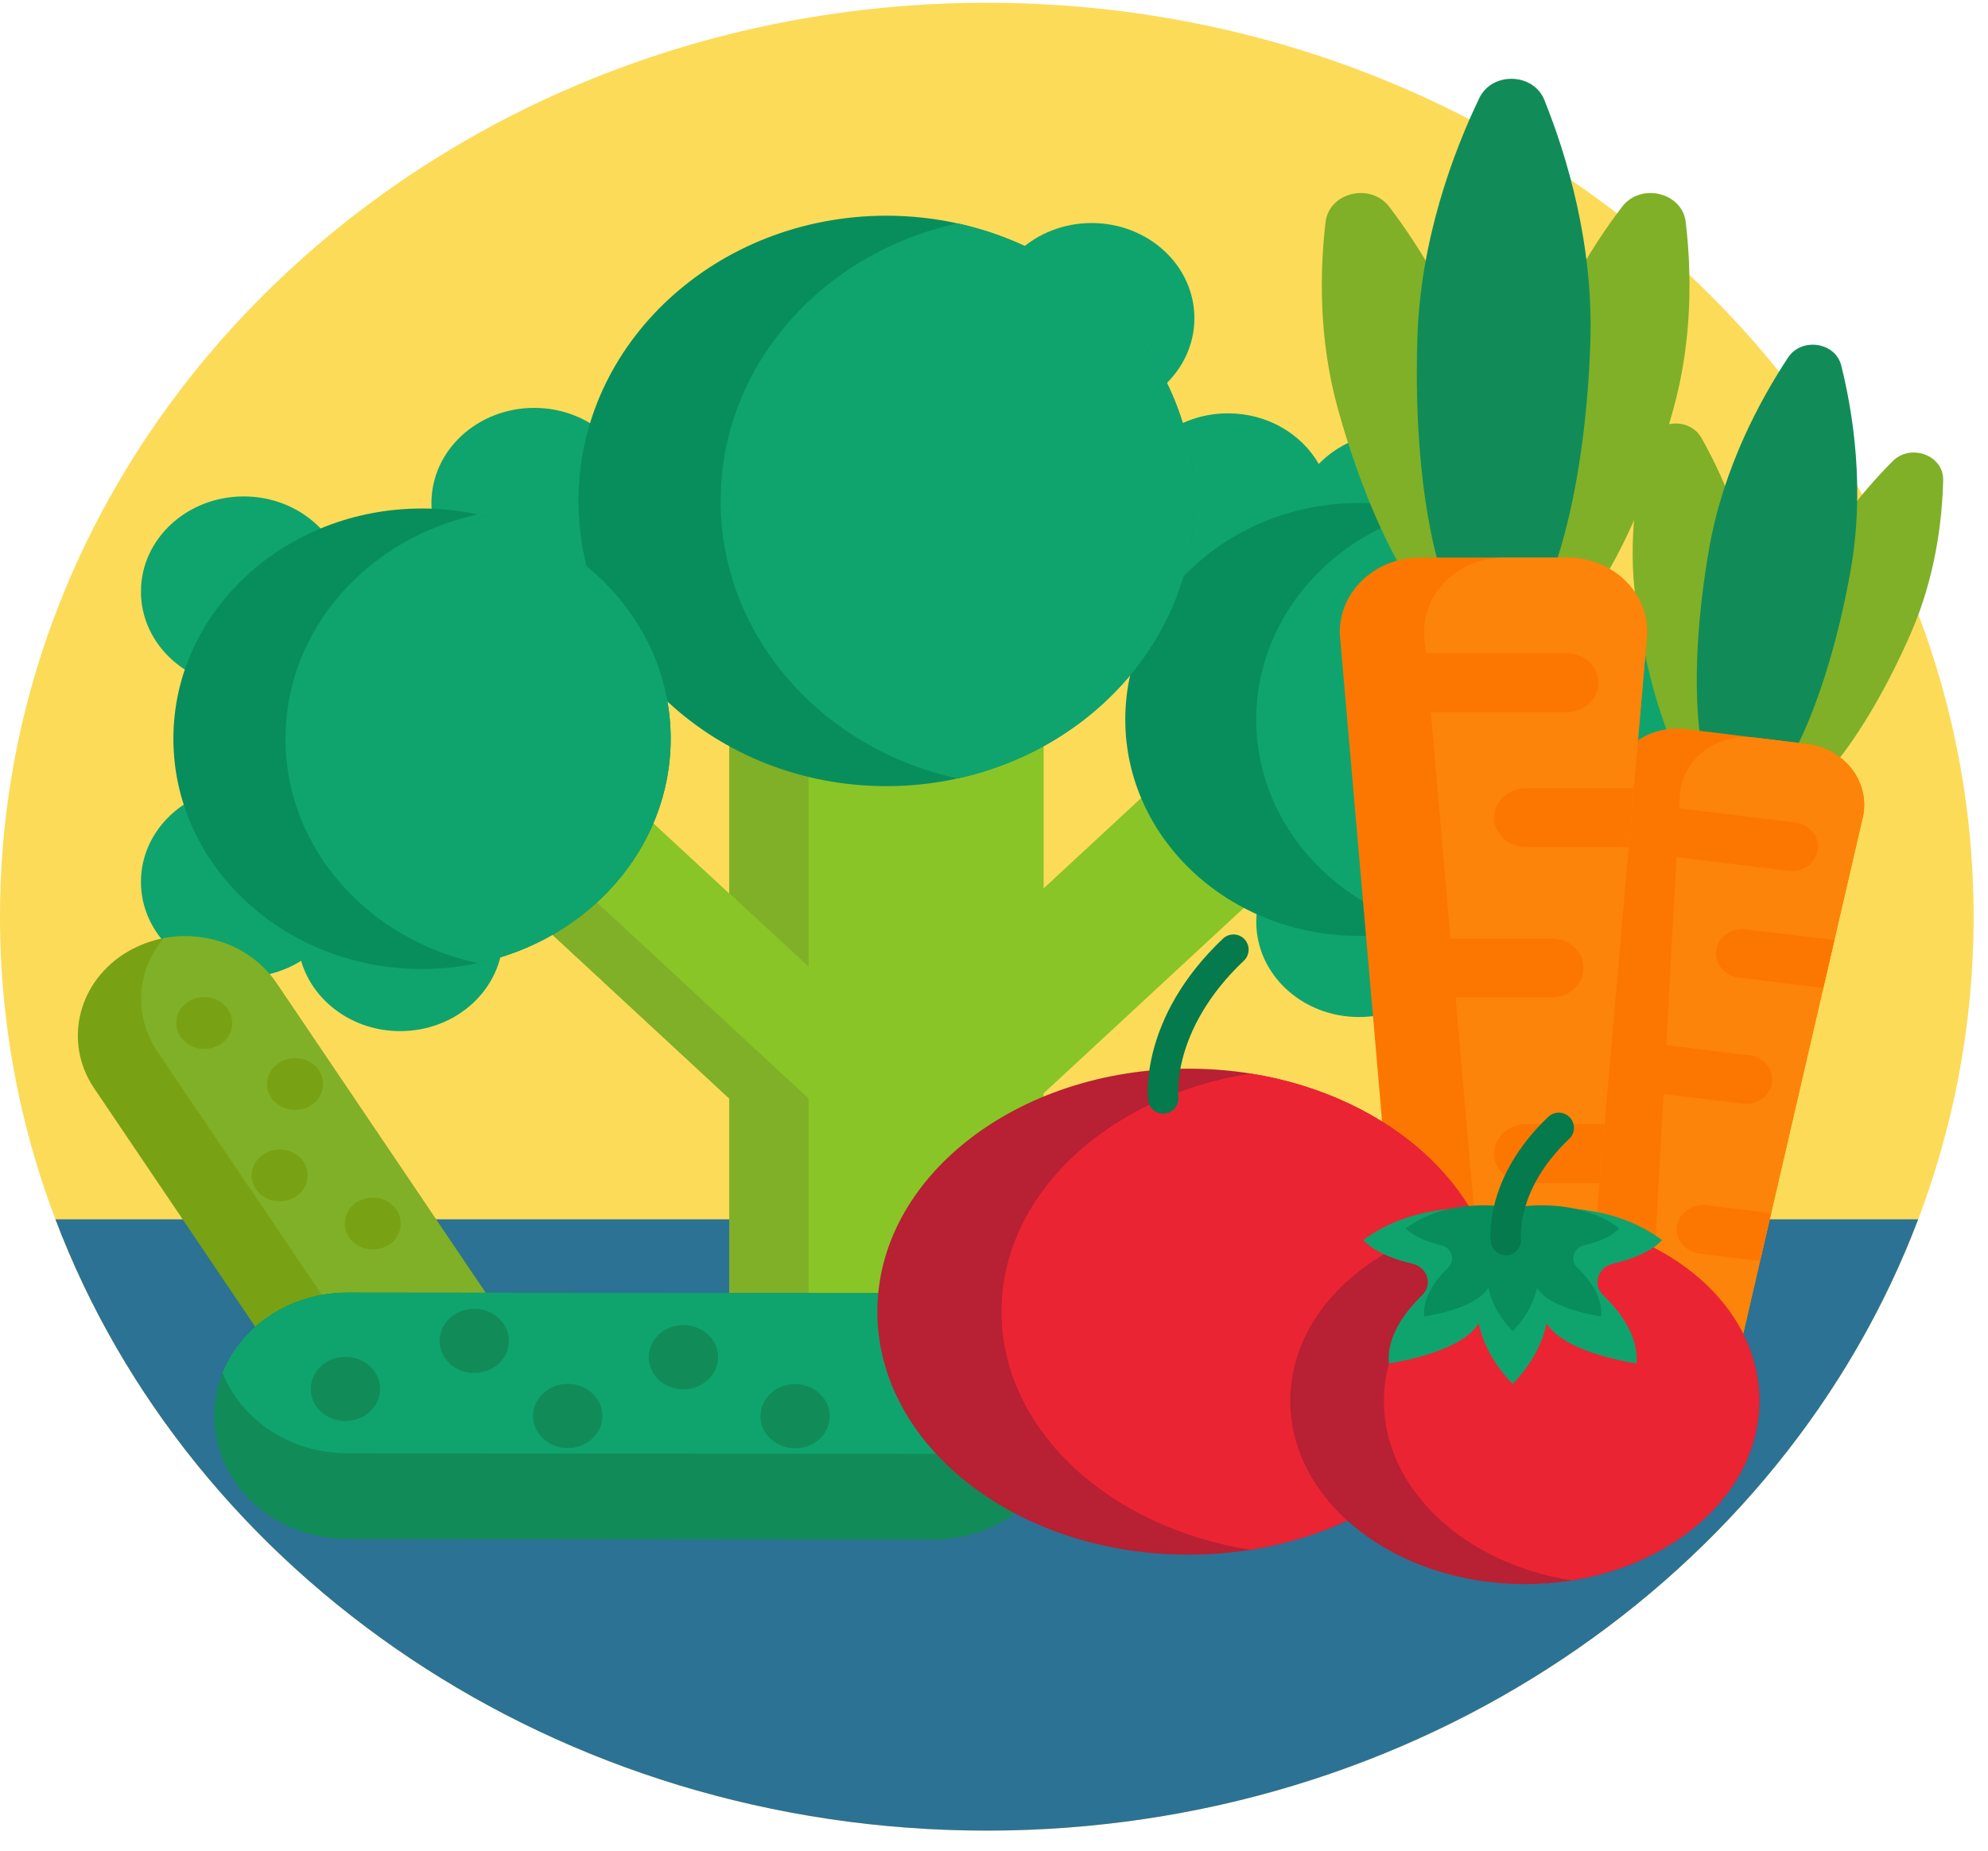 <svg width="87" height="81" viewBox="0 0 87 81" fill="none" xmlns="http://www.w3.org/2000/svg">
<g id="&#240;&#159;&#166;&#134; icon &#34;vegetables&#34;">
<path id="Vector" d="M86.37 40.122C86.37 51.167 81.537 61.167 73.722 68.406C65.906 75.644 55.11 80.122 43.185 80.122C31.26 80.122 20.464 75.644 12.649 68.406C4.834 61.167 0 51.167 0 40.122C0 29.076 4.834 19.076 12.649 11.837C20.464 4.599 31.26 0.122 43.185 0.122C55.11 0.122 65.906 4.599 73.722 11.837C81.537 19.076 86.37 29.076 86.37 40.122Z" fill="#FCDB59"/>
<path id="Vector_2" d="M83.944 53.367C80.994 61.158 75.513 67.846 68.416 72.587C61.319 77.328 52.604 80.122 43.185 80.122C33.766 80.122 25.052 77.328 17.954 72.587C10.857 67.846 5.376 61.158 2.426 53.367H43.185H83.944Z" fill="#2C7294"/>
<path id="Vector_3" d="M54.977 40.349C54.977 41.499 55.48 42.54 56.294 43.294C57.107 44.047 58.231 44.513 59.473 44.513C60.714 44.513 61.839 44.047 62.652 43.294C63.466 42.54 63.969 41.499 63.969 40.349C63.969 39.199 63.466 38.157 62.652 37.404C61.838 36.65 60.714 36.184 59.473 36.184C58.231 36.184 57.107 36.65 56.294 37.404C55.48 38.158 54.977 39.199 54.977 40.349Z" fill="#0FA46E"/>
<path id="Vector_4" d="M61.055 18.921C60.391 18.921 59.761 19.055 59.194 19.296C58.628 19.536 58.124 19.883 57.713 20.307C57.335 19.648 56.773 19.094 56.09 18.705C55.406 18.316 54.602 18.091 53.74 18.091C52.499 18.091 51.375 18.557 50.561 19.311C49.748 20.065 49.244 21.106 49.244 22.256C49.244 23.406 49.747 24.447 50.561 25.201C51.375 25.954 52.499 26.421 53.74 26.421C54.405 26.421 55.035 26.287 55.601 26.046C56.168 25.806 56.671 25.459 57.083 25.035C57.46 25.694 58.023 26.247 58.706 26.637C59.39 27.026 60.194 27.25 61.055 27.25C62.297 27.25 63.421 26.784 64.235 26.03C65.048 25.277 65.552 24.236 65.552 23.086C65.552 21.936 65.048 20.894 64.235 20.141C63.421 19.387 62.297 18.921 61.055 18.921Z" fill="#0FA46E"/>
<path id="Vector_5" d="M65.206 30.056C65.206 31.206 65.709 32.247 66.522 33.001C67.336 33.755 68.46 34.221 69.702 34.221C70.943 34.221 72.068 33.755 72.881 33.001C73.695 32.247 74.198 31.206 74.198 30.056C74.198 28.906 73.695 27.865 72.881 27.111C72.067 26.358 70.943 25.892 69.702 25.892C68.46 25.892 67.336 26.358 66.522 27.111C65.709 27.865 65.206 28.906 65.206 30.056Z" fill="#0FA46E"/>
<path id="Vector_6" d="M58.494 35.977L56.072 33.734L53.651 31.491L49.662 35.186L45.673 38.881V34.965V31.049H38.793H31.913V35.079V39.108L27.563 35.079L23.212 31.049L20.791 33.292L18.37 35.535L25.141 41.807L31.913 48.079V53.713V59.348H38.793H45.673V53.6V47.852L52.083 41.914L58.494 35.977Z" fill="#89C527"/>
<path id="Vector_7" d="M21.842 35.535L23.395 34.096L24.948 32.657L24.08 31.853L23.212 31.049L20.791 33.292L18.37 35.535L25.141 41.807L31.913 48.079V53.713V59.348H33.649H35.385V53.713V48.079L28.614 41.807L21.842 35.535Z" fill="#80B027"/>
<path id="Vector_8" d="M35.385 42.307V36.678V31.049H33.649H31.913V35.07V39.091L33.649 40.699L35.385 42.307Z" fill="#80B027"/>
<path id="Vector_9" d="M69.702 31.49C69.702 33.647 68.924 35.634 67.616 37.226C66.307 38.818 64.467 40.014 62.341 40.587C61.886 40.71 61.417 40.804 60.939 40.868C60.46 40.932 59.971 40.965 59.473 40.965C56.649 40.965 54.092 39.905 52.241 38.19C50.39 36.476 49.245 34.107 49.245 31.49C49.245 28.874 50.39 26.506 52.241 24.791C54.092 23.077 56.649 22.016 59.473 22.016C59.971 22.016 60.46 22.049 60.939 22.113C61.417 22.176 61.886 22.27 62.341 22.393C64.467 22.967 66.307 24.163 67.616 25.756C68.925 27.348 69.702 29.335 69.702 31.49Z" fill="#088E5D"/>
<path id="Vector_10" d="M69.701 31.49C69.701 33.647 68.924 35.634 67.615 37.226C66.307 38.818 64.466 40.014 62.34 40.587C60.213 40.014 58.372 38.818 57.063 37.226C55.754 35.634 54.977 33.647 54.977 31.49C54.977 29.335 55.754 27.348 57.063 25.756C58.372 24.164 60.213 22.967 62.34 22.393C64.466 22.967 66.307 24.163 67.615 25.756C68.924 27.348 69.701 29.335 69.701 31.49Z" fill="#0FA46E"/>
<path id="Vector_11" d="M18.881 22.017C18.881 23.167 19.384 24.209 20.198 24.962C21.012 25.716 22.136 26.182 23.377 26.182C24.619 26.182 25.743 25.716 26.556 24.962C27.37 24.208 27.873 23.167 27.873 22.017C27.873 20.867 27.37 19.826 26.556 19.072C25.743 18.319 24.619 17.852 23.377 17.852C22.136 17.852 21.011 18.319 20.198 19.072C19.384 19.826 18.881 20.867 18.881 22.017Z" fill="#0FA46E"/>
<path id="Vector_12" d="M17.513 36.801C17.047 36.801 16.599 36.866 16.176 36.988C15.754 37.109 15.359 37.287 15 37.511C14.742 36.626 14.177 35.856 13.417 35.309C12.657 34.761 11.702 34.435 10.664 34.435C9.423 34.435 8.299 34.901 7.485 35.655C6.671 36.408 6.168 37.45 6.168 38.599C6.168 39.749 6.671 40.791 7.485 41.544C8.299 42.298 9.423 42.764 10.664 42.764C11.13 42.764 11.578 42.699 12.001 42.577C12.423 42.456 12.818 42.278 13.177 42.054C13.435 42.94 14.001 43.709 14.76 44.256C15.52 44.804 16.475 45.13 17.513 45.13C18.754 45.13 19.879 44.664 20.692 43.91C21.506 43.157 22.009 42.116 22.009 40.966C22.009 39.816 21.506 38.774 20.692 38.021C19.879 37.267 18.754 36.801 17.513 36.801Z" fill="#0FA46E"/>
<path id="Vector_13" d="M43.278 13.926C43.278 15.076 43.781 16.118 44.595 16.871C45.409 17.625 46.533 18.091 47.774 18.091C49.016 18.091 50.14 17.625 50.953 16.871C51.767 16.117 52.27 15.076 52.27 13.926C52.27 12.776 51.767 11.735 50.953 10.982C50.14 10.228 49.016 9.762 47.774 9.762C46.533 9.762 45.408 10.228 44.595 10.982C43.781 11.735 43.278 12.776 43.278 13.926Z" fill="#0FA46E"/>
<path id="Vector_14" d="M6.168 25.892C6.168 27.042 6.671 28.083 7.485 28.837C8.299 29.59 9.423 30.056 10.664 30.056C11.906 30.056 13.03 29.59 13.844 28.837C14.657 28.083 15.161 27.042 15.161 25.892C15.161 24.742 14.657 23.7 13.844 22.947C13.03 22.193 11.906 21.727 10.664 21.727C9.423 21.727 8.299 22.193 7.485 22.947C6.671 23.701 6.168 24.742 6.168 25.892Z" fill="#0FA46E"/>
<path id="Vector_15" d="M52.269 21.924C52.269 24.875 51.164 27.587 49.316 29.724C47.467 31.861 44.876 33.422 41.904 34.071C41.405 34.181 40.894 34.266 40.375 34.322C39.855 34.379 39.327 34.408 38.792 34.408C35.071 34.408 31.701 33.01 29.262 30.751C26.823 28.492 25.314 25.371 25.314 21.924C25.314 18.478 26.823 15.357 29.262 13.098C31.701 10.838 35.071 9.441 38.792 9.441C39.327 9.441 39.855 9.47 40.375 9.527C40.895 9.583 41.405 9.667 41.904 9.778C44.876 10.427 47.467 11.988 49.316 14.125C51.164 16.261 52.269 18.973 52.269 21.924Z" fill="#088E5D"/>
<path id="Vector_16" d="M52.269 21.924C52.269 24.875 51.164 27.587 49.316 29.724C47.468 31.861 44.876 33.422 41.904 34.071C38.933 33.42 36.342 31.859 34.493 29.723C32.644 27.587 31.539 24.875 31.539 21.924C31.539 18.973 32.645 16.262 34.493 14.126C36.342 11.989 38.933 10.428 41.904 9.778C44.876 10.427 47.468 11.988 49.316 14.125C51.164 16.261 52.269 18.973 52.269 21.924Z" fill="#0FA46E"/>
<path id="Vector_17" d="M29.351 32.333C29.351 34.726 28.451 36.923 26.949 38.651C25.446 40.38 23.339 41.639 20.925 42.155C20.924 42.157 20.923 42.157 20.923 42.156C20.922 42.156 20.921 42.155 20.92 42.155C20.526 42.24 20.123 42.305 19.715 42.348C19.306 42.392 18.89 42.414 18.468 42.414C15.464 42.414 12.744 41.286 10.775 39.462C8.806 37.638 7.588 35.117 7.588 32.333C7.588 29.551 8.806 27.031 10.775 25.207C12.744 23.384 15.464 22.256 18.468 22.256C18.89 22.256 19.306 22.278 19.715 22.321C20.123 22.365 20.526 22.43 20.92 22.514C20.921 22.514 20.922 22.514 20.923 22.513C20.923 22.513 20.924 22.513 20.925 22.514C23.34 23.03 25.446 24.29 26.949 26.018C28.451 27.746 29.351 29.943 29.351 32.333Z" fill="#088E5D"/>
<path id="Vector_18" d="M29.351 32.334C29.351 34.726 28.451 36.923 26.948 38.652C25.446 40.38 23.339 41.639 20.925 42.155C20.924 42.157 20.923 42.157 20.922 42.156C20.922 42.156 20.921 42.155 20.92 42.155C18.507 41.639 16.401 40.38 14.898 38.652C13.394 36.923 12.494 34.726 12.494 32.334C12.494 29.943 13.394 27.746 14.898 26.018C16.401 24.29 18.507 23.03 20.92 22.514C20.921 22.514 20.922 22.514 20.922 22.514C20.923 22.513 20.924 22.513 20.925 22.514C23.339 23.03 25.446 24.29 26.948 26.018C28.451 27.746 29.351 29.943 29.351 32.334Z" fill="#0FA46E"/>
<path id="Vector_19" d="M12.091 43.019L17.583 51.15L23.075 59.281C23.611 60.074 23.837 60.965 23.784 61.834C23.73 62.702 23.397 63.547 22.815 64.248C22.648 64.447 22.463 64.634 22.257 64.807C22.052 64.98 21.827 65.138 21.584 65.28C20.483 65.917 19.208 66.081 18.036 65.831C16.864 65.581 15.795 64.917 15.107 63.898L9.615 55.767L4.123 47.636C3.434 46.617 3.257 45.436 3.527 44.35C3.797 43.265 4.514 42.274 5.614 41.637C5.858 41.496 6.11 41.378 6.368 41.282C6.625 41.187 6.889 41.114 7.154 41.063C7.489 40.999 7.827 40.97 8.164 40.974C8.5 40.979 8.835 41.017 9.161 41.086C9.747 41.211 10.308 41.439 10.807 41.764C11.307 42.088 11.746 42.509 12.091 43.019Z" fill="#78A214"/>
<path id="Vector_20" d="M12.091 43.019L17.583 51.15L23.075 59.281C23.611 60.074 23.837 60.965 23.784 61.834C23.73 62.702 23.397 63.547 22.815 64.248C21.88 64.427 20.914 64.334 20.047 63.999C19.181 63.664 18.414 63.085 17.878 62.292L12.386 54.161L6.894 46.03C6.359 45.237 6.133 44.346 6.186 43.477C6.239 42.609 6.572 41.764 7.155 41.063C7.489 40.999 7.828 40.97 8.164 40.975C8.5 40.979 8.835 41.017 9.161 41.086C9.748 41.211 10.308 41.439 10.808 41.764C11.307 42.088 11.747 42.509 12.091 43.019Z" fill="#80B027"/>
<path id="Vector_21" d="M7.899 45.377C8.079 45.643 8.358 45.816 8.663 45.882C8.969 45.947 9.302 45.904 9.589 45.738C9.876 45.572 10.063 45.313 10.133 45.03C10.204 44.747 10.158 44.439 9.978 44.173C9.799 43.907 9.52 43.734 9.214 43.668C8.908 43.603 8.576 43.646 8.288 43.812C8.001 43.978 7.814 44.237 7.744 44.52C7.673 44.803 7.72 45.111 7.899 45.377Z" fill="#78A214"/>
<path id="Vector_22" d="M11.872 48.047C12.051 48.313 12.33 48.486 12.636 48.551C12.942 48.616 13.274 48.574 13.562 48.407C13.848 48.241 14.036 47.983 14.106 47.7C14.177 47.416 14.13 47.108 13.951 46.842C13.771 46.576 13.492 46.403 13.187 46.338C12.881 46.273 12.548 46.316 12.261 46.482C11.974 46.648 11.787 46.907 11.717 47.19C11.646 47.473 11.692 47.781 11.872 48.047Z" fill="#78A214"/>
<path id="Vector_23" d="M11.2 52.048C11.38 52.313 11.659 52.487 11.965 52.552C12.271 52.617 12.603 52.574 12.89 52.408C13.177 52.242 13.364 51.983 13.435 51.7C13.505 51.417 13.459 51.109 13.279 50.843C13.1 50.577 12.821 50.404 12.515 50.339C12.209 50.274 11.877 50.316 11.59 50.483C11.303 50.649 11.116 50.907 11.045 51.191C10.975 51.474 11.021 51.782 11.2 52.048Z" fill="#78A214"/>
<path id="Vector_24" d="M15.273 54.153C15.453 54.419 15.732 54.592 16.038 54.657C16.343 54.722 16.676 54.68 16.963 54.513C17.25 54.347 17.437 54.089 17.507 53.806C17.578 53.522 17.532 53.214 17.352 52.948C17.173 52.682 16.894 52.509 16.588 52.444C16.282 52.379 15.95 52.422 15.662 52.588C15.376 52.754 15.188 53.013 15.118 53.296C15.047 53.579 15.094 53.887 15.273 54.153Z" fill="#78A214"/>
<path id="Vector_25" d="M15.463 58.359C15.642 58.624 15.921 58.798 16.227 58.863C16.533 58.928 16.865 58.885 17.152 58.719C17.439 58.553 17.626 58.294 17.697 58.011C17.767 57.728 17.721 57.42 17.541 57.154C17.362 56.888 17.083 56.715 16.777 56.65C16.471 56.584 16.139 56.627 15.852 56.794C15.565 56.96 15.378 57.218 15.307 57.501C15.237 57.785 15.283 58.093 15.463 58.359Z" fill="#118C58"/>
<path id="Vector_26" d="M20.224 60.412C20.404 60.678 20.683 60.851 20.989 60.916C21.294 60.981 21.627 60.939 21.914 60.772C22.201 60.606 22.388 60.348 22.459 60.065C22.529 59.781 22.483 59.473 22.303 59.207C22.124 58.942 21.845 58.768 21.539 58.703C21.233 58.638 20.901 58.681 20.614 58.847C20.327 59.013 20.14 59.272 20.069 59.555C19.999 59.838 20.045 60.146 20.224 60.412Z" fill="#118C58"/>
<path id="Vector_27" d="M76.714 25.645C77.042 28.14 77.052 30.43 76.802 32.117C76.553 33.804 76.044 34.887 75.335 34.967C74.626 35.047 73.852 34.108 73.172 32.526C72.493 30.944 71.908 28.719 71.58 26.225C71.407 24.914 71.421 23.648 71.535 22.493C71.648 21.339 71.862 20.297 72.09 19.434C72.23 18.907 72.686 18.599 73.175 18.544C73.664 18.489 74.186 18.686 74.459 19.167C74.904 19.954 75.381 20.918 75.791 22.013C76.2 23.108 76.542 24.334 76.714 25.645Z" fill="#80B027"/>
<path id="Vector_28" d="M78.835 25.904C77.822 28.235 77.172 30.445 76.942 32.134C76.712 33.823 76.9 34.991 77.563 35.239C78.225 35.486 79.236 34.765 80.334 33.4C81.433 32.035 82.619 30.025 83.633 27.695C84.166 26.47 84.507 25.243 84.719 24.102C84.932 22.96 85.017 21.902 85.038 21.014C85.05 20.47 84.696 20.064 84.239 19.894C83.782 19.723 83.222 19.788 82.825 20.188C82.175 20.841 81.444 21.658 80.742 22.617C80.041 23.576 79.369 24.679 78.835 25.904Z" fill="#80B027"/>
<path id="Vector_29" d="M80.995 24.919C80.466 27.928 79.64 30.599 78.733 32.486C77.826 34.374 76.837 35.476 75.982 35.347C75.127 35.218 74.567 33.882 74.353 31.826C74.14 29.77 74.272 26.994 74.801 23.985C75.11 22.229 75.665 20.611 76.296 19.198C76.928 17.786 77.636 16.58 78.25 15.65C78.547 15.2 79.065 15.031 79.541 15.103C80.017 15.175 80.451 15.487 80.579 16.001C80.843 17.064 81.101 18.415 81.216 19.94C81.331 21.465 81.303 23.164 80.995 24.919Z" fill="#118C58"/>
<path id="Vector_30" d="M81.53 35.728L78.377 49.35L75.225 62.972C75.09 63.631 74.853 64.225 74.514 64.707C74.174 65.189 73.732 65.559 73.187 65.768C72.961 65.855 72.719 65.914 72.458 65.943C72.197 65.972 71.919 65.97 71.622 65.934C70.608 65.81 69.906 65.351 69.478 64.687C69.049 64.023 68.893 63.154 68.968 62.209L69.729 48.296L70.491 34.382C70.553 33.611 70.958 32.943 71.555 32.493C72.151 32.043 72.939 31.811 73.766 31.912L76.412 32.235L79.057 32.557C79.884 32.658 80.581 33.071 81.031 33.648C81.482 34.226 81.686 34.968 81.53 35.728Z" fill="#FC7701"/>
<path id="Vector_31" d="M81.53 35.728L80.903 38.436L80.276 41.144L80.034 42.192L79.791 43.239L78.65 48.168L77.51 53.096L77.268 54.144L77.026 55.192L76.126 59.082L75.225 62.972C75.09 63.631 74.853 64.225 74.514 64.707C74.174 65.189 73.732 65.559 73.186 65.768C72.718 65.435 72.394 64.972 72.2 64.425C72.007 63.878 71.944 63.247 71.997 62.579L72.759 48.665L73.52 34.751C73.582 33.98 73.987 33.312 74.584 32.862C75.18 32.412 75.968 32.181 76.796 32.282L77.926 32.419L79.056 32.557C79.884 32.658 80.581 33.071 81.031 33.648C81.482 34.226 81.686 34.968 81.53 35.728Z" fill="#FC840A"/>
<path id="Vector_32" d="M78.255 38.113L75.644 37.795L73.033 37.476C72.717 37.438 72.448 37.285 72.269 37.068C72.089 36.851 71.999 36.57 72.04 36.278C72.082 35.985 72.248 35.736 72.482 35.57C72.716 35.404 73.018 35.32 73.334 35.358L75.945 35.677L78.556 35.995C78.872 36.034 79.141 36.187 79.321 36.404C79.501 36.621 79.591 36.901 79.549 37.194C79.508 37.486 79.342 37.735 79.108 37.902C78.874 38.068 78.571 38.152 78.255 38.113Z" fill="#FC7701"/>
<path id="Vector_33" d="M80.277 41.144L80.034 42.192L79.791 43.24L77.945 43.015L76.098 42.789C75.782 42.751 75.513 42.597 75.333 42.38C75.154 42.163 75.064 41.883 75.105 41.591C75.126 41.445 75.178 41.309 75.253 41.19C75.329 41.07 75.429 40.967 75.546 40.883C75.663 40.8 75.797 40.737 75.942 40.7C76.086 40.663 76.241 40.652 76.399 40.672L78.338 40.908L80.277 41.144Z" fill="#FC7701"/>
<path id="Vector_34" d="M76.255 48.306L73.644 47.988L71.033 47.669C70.717 47.631 70.448 47.477 70.268 47.26C70.089 47.044 69.998 46.763 70.04 46.471C70.081 46.178 70.247 45.929 70.481 45.763C70.715 45.596 71.018 45.513 71.334 45.551L73.945 45.87L76.556 46.188C76.872 46.227 77.141 46.38 77.32 46.597C77.5 46.814 77.591 47.094 77.549 47.386C77.507 47.679 77.342 47.928 77.108 48.094C76.873 48.261 76.571 48.344 76.255 48.306Z" fill="#FC7701"/>
<path id="Vector_35" d="M77.511 53.096L77.269 54.144L77.026 55.192L75.704 55.031L74.381 54.869C74.065 54.831 73.796 54.677 73.616 54.46C73.436 54.243 73.346 53.963 73.388 53.671C73.409 53.524 73.46 53.389 73.536 53.27C73.612 53.15 73.712 53.046 73.828 52.963C73.946 52.88 74.08 52.817 74.225 52.78C74.369 52.743 74.524 52.732 74.682 52.751L76.096 52.924L77.511 53.096Z" fill="#FC7701"/>
<path id="Vector_36" d="M64.6 16.476C65.417 19.412 65.818 22.151 65.806 24.205C65.794 26.26 65.37 27.63 64.535 27.829C63.701 28.029 62.614 27.019 61.532 25.225C60.45 23.432 59.372 20.854 58.556 17.918C58.126 16.374 57.927 14.857 57.867 13.46C57.807 12.063 57.885 10.785 58.011 9.719C58.088 9.067 58.582 8.633 59.157 8.496C59.733 8.358 60.392 8.518 60.8 9.054C61.466 9.931 62.201 11.014 62.877 12.264C63.554 13.515 64.171 14.932 64.6 16.476Z" fill="#80B027"/>
<path id="Vector_37" d="M67.183 16.476C66.366 19.412 65.965 22.151 65.977 24.205C65.988 26.26 66.413 27.63 67.248 27.829C68.082 28.029 69.169 27.019 70.251 25.225C71.333 23.432 72.41 20.854 73.227 17.918C73.657 16.374 73.856 14.857 73.916 13.46C73.976 12.063 73.898 10.785 73.772 9.719C73.695 9.067 73.201 8.633 72.626 8.496C72.049 8.358 71.391 8.518 70.983 9.054C70.317 9.931 69.582 11.014 68.906 12.264C68.229 13.515 67.612 14.932 67.183 16.476Z" fill="#80B027"/>
<path id="Vector_38" d="M69.598 14.982C69.477 18.659 68.943 21.976 68.179 24.366C67.415 26.756 66.419 28.22 65.374 28.19C64.329 28.161 63.432 26.644 62.827 24.215C62.221 21.786 61.907 18.445 62.029 14.768C62.099 12.623 62.488 10.605 63.004 8.823C63.519 7.041 64.161 5.495 64.738 4.292C65.017 3.711 65.608 3.433 66.19 3.45C66.772 3.466 67.344 3.777 67.584 4.373C68.08 5.606 68.619 7.185 69.016 8.993C69.413 10.801 69.669 12.837 69.598 14.982Z" fill="#118C58"/>
<path id="Vector_39" d="M72.077 27.836L70.622 44.594L69.167 61.352C69.117 62.16 68.935 62.905 68.611 63.532C68.287 64.158 67.821 64.665 67.203 64.994C66.949 65.131 66.668 65.237 66.361 65.31C66.054 65.382 65.721 65.421 65.36 65.421C64.125 65.421 63.208 64.974 62.582 64.243C61.956 63.511 61.621 62.493 61.55 61.352L60.096 44.594L58.641 27.836C58.583 26.904 58.954 26.046 59.592 25.421C60.229 24.796 61.132 24.404 62.139 24.404H65.359H68.578C69.585 24.404 70.489 24.796 71.126 25.421C71.764 26.046 72.135 26.904 72.077 27.836Z" fill="#FC7701"/>
<path id="Vector_40" d="M72.077 27.836L71.788 31.168L71.499 34.499L71.386 35.788L71.274 37.077L70.748 43.139L70.222 49.202L70.11 50.491L69.999 51.78L69.583 56.566L69.167 61.352C69.118 62.16 68.935 62.905 68.611 63.532C68.287 64.158 67.821 64.665 67.204 64.994C66.586 64.665 66.12 64.158 65.795 63.532C65.471 62.905 65.288 62.16 65.239 61.352L63.783 44.594L62.329 27.836C62.271 26.904 62.642 26.046 63.279 25.421C63.917 24.796 64.82 24.404 65.827 24.404H67.203H68.579C69.586 24.404 70.49 24.796 71.127 25.421C71.764 26.046 72.135 26.904 72.077 27.836Z" fill="#FC840A"/>
<path id="Vector_41" d="M68.565 31.168H65.386H62.208C61.824 31.168 61.476 31.023 61.224 30.79C60.972 30.557 60.816 30.235 60.816 29.879C60.816 29.523 60.972 29.2 61.224 28.967C61.476 28.734 61.824 28.59 62.208 28.59H65.386H68.565C68.949 28.59 69.297 28.734 69.549 28.967C69.801 29.2 69.957 29.523 69.957 29.879C69.957 30.235 69.801 30.557 69.549 30.79C69.297 31.023 68.949 31.168 68.565 31.168Z" fill="#FC7701"/>
<path id="Vector_42" d="M71.498 34.499L71.386 35.788L71.274 37.077H69.026H66.778C66.394 37.077 66.046 36.932 65.794 36.699C65.542 36.466 65.387 36.143 65.387 35.788C65.387 35.61 65.425 35.44 65.496 35.286C65.566 35.132 65.668 34.993 65.793 34.877C65.92 34.76 66.07 34.665 66.237 34.6C66.403 34.535 66.586 34.499 66.778 34.499H69.138L71.498 34.499Z" fill="#FC7701"/>
<path id="Vector_43" d="M67.905 43.655H64.727H61.548C61.164 43.655 60.816 43.511 60.564 43.277C60.312 43.044 60.157 42.722 60.157 42.366C60.157 42.01 60.312 41.687 60.564 41.454C60.816 41.221 61.164 41.077 61.548 41.077H64.727H67.905C68.289 41.077 68.637 41.221 68.889 41.454C69.141 41.687 69.297 42.01 69.297 42.366C69.297 42.722 69.141 43.044 68.889 43.277C68.637 43.511 68.29 43.655 67.905 43.655Z" fill="#FC7701"/>
<path id="Vector_44" d="M70.221 49.202L70.11 50.491L69.999 51.78H68.389H66.778C66.394 51.78 66.046 51.636 65.794 51.402C65.542 51.169 65.387 50.847 65.387 50.491C65.387 50.313 65.425 50.143 65.496 49.989C65.566 49.835 65.668 49.697 65.793 49.58C65.92 49.463 66.07 49.368 66.237 49.303C66.403 49.238 66.586 49.202 66.778 49.202H68.5L70.221 49.202Z" fill="#FC7701"/>
<path id="Vector_45" d="M15.201 56.574L28.024 56.587L40.848 56.6C42.099 56.601 43.257 56.968 44.205 57.591C45.154 58.214 45.892 59.094 46.302 60.121C46.418 60.413 46.508 60.717 46.569 61.03C46.63 61.344 46.661 61.666 46.661 61.996C46.659 63.484 46.006 64.831 44.952 65.806C43.897 66.781 42.442 67.382 40.835 67.381L28.012 67.368L15.189 67.355C13.582 67.353 12.127 66.749 11.075 65.772C10.023 64.795 9.373 63.447 9.375 61.959C9.375 61.629 9.408 61.306 9.469 60.993C9.531 60.68 9.621 60.376 9.738 60.084C9.886 59.717 10.076 59.369 10.302 59.045C10.528 58.721 10.791 58.421 11.085 58.149C11.612 57.662 12.239 57.267 12.935 56.995C13.632 56.723 14.398 56.573 15.201 56.574Z" fill="#118C58"/>
<path id="Vector_46" d="M15.202 56.574L28.025 56.587L40.848 56.6C42.099 56.601 43.258 56.968 44.206 57.591C45.154 58.214 45.893 59.094 46.303 60.121C45.89 61.147 45.15 62.025 44.2 62.646C43.25 63.267 42.091 63.632 40.84 63.631L28.017 63.618L15.194 63.605C13.943 63.604 12.785 63.237 11.836 62.614C10.888 61.99 10.15 61.111 9.739 60.084C9.887 59.717 10.077 59.369 10.303 59.045C10.53 58.721 10.792 58.421 11.086 58.149C11.613 57.661 12.24 57.267 12.937 56.995C13.633 56.723 14.398 56.573 15.202 56.574Z" fill="#0FA46E"/>
<g id="Group">
<path id="Vector_47" d="M15.116 62.199C15.535 62.199 15.915 62.042 16.19 61.788C16.465 61.533 16.635 61.182 16.636 60.794C16.636 60.406 16.466 60.054 16.192 59.799C15.918 59.544 15.538 59.386 15.119 59.386C14.7 59.386 14.32 59.542 14.045 59.797C13.77 60.051 13.6 60.402 13.599 60.791C13.599 61.179 13.768 61.531 14.043 61.785C14.317 62.04 14.697 62.198 15.116 62.199Z" fill="#118C58"/>
<path id="Vector_48" d="M20.753 60.095C21.172 60.095 21.552 59.938 21.827 59.684C22.102 59.43 22.272 59.078 22.273 58.69C22.273 58.302 22.104 57.95 21.829 57.695C21.555 57.441 21.175 57.283 20.756 57.282C20.337 57.282 19.957 57.439 19.682 57.693C19.407 57.947 19.237 58.299 19.236 58.687C19.236 59.075 19.405 59.427 19.68 59.682C19.954 59.937 20.334 60.094 20.753 60.095Z" fill="#118C58"/>
<path id="Vector_49" d="M24.842 63.38C25.261 63.381 25.641 63.224 25.916 62.969C26.191 62.715 26.362 62.364 26.362 61.975C26.363 61.587 26.193 61.235 25.919 60.981C25.644 60.726 25.265 60.568 24.846 60.568C24.426 60.567 24.047 60.724 23.771 60.978C23.496 61.233 23.326 61.584 23.326 61.972C23.325 62.361 23.495 62.712 23.769 62.967C24.044 63.222 24.423 63.38 24.842 63.38Z" fill="#118C58"/>
<path id="Vector_50" d="M29.907 60.807C30.326 60.808 30.706 60.651 30.981 60.396C31.256 60.142 31.426 59.791 31.427 59.402C31.427 59.014 31.258 58.662 30.983 58.408C30.709 58.153 30.329 57.995 29.91 57.995C29.491 57.994 29.111 58.151 28.836 58.405C28.561 58.66 28.391 59.011 28.39 59.399C28.39 59.788 28.559 60.139 28.834 60.394C29.108 60.649 29.488 60.807 29.907 60.807Z" fill="#118C58"/>
<path id="Vector_51" d="M34.795 63.39C35.214 63.391 35.594 63.234 35.869 62.979C36.144 62.725 36.314 62.374 36.315 61.986C36.315 61.597 36.146 61.245 35.871 60.991C35.597 60.736 35.217 60.578 34.798 60.578C34.379 60.577 33.999 60.734 33.724 60.988C33.449 61.243 33.279 61.594 33.278 61.982C33.278 62.371 33.447 62.722 33.722 62.977C33.996 63.232 34.376 63.39 34.795 63.39Z" fill="#118C58"/>
<path id="Vector_52" d="M40.253 60.114C40.673 60.115 41.052 59.958 41.327 59.704C41.602 59.45 41.773 59.098 41.773 58.71C41.774 58.322 41.604 57.97 41.33 57.715C41.055 57.46 40.676 57.303 40.257 57.302C39.837 57.301 39.458 57.459 39.183 57.713C38.908 57.967 38.737 58.318 38.737 58.707C38.736 59.095 38.906 59.447 39.18 59.702C39.455 59.956 39.834 60.114 40.253 60.114Z" fill="#118C58"/>
</g>
<path id="Vector_53" d="M65.618 57.409C65.618 59.983 64.448 62.343 62.501 64.182C60.554 66.022 57.831 67.341 54.724 67.833C54.285 67.903 53.838 67.956 53.385 67.991C52.932 68.027 52.472 68.045 52.007 68.045C48.248 68.045 44.845 66.854 42.382 64.93C39.919 63.005 38.395 60.346 38.395 57.409C38.395 54.472 39.919 51.813 42.382 49.889C44.845 47.964 48.248 46.774 52.007 46.774C52.472 46.774 52.932 46.792 53.385 46.827C53.838 46.863 54.285 46.916 54.724 46.986C57.831 47.478 60.554 48.797 62.501 50.636C64.448 52.476 65.618 54.836 65.618 57.409Z" fill="#B82033"/>
<path id="Vector_54" d="M65.618 57.409C65.618 59.983 64.448 62.343 62.502 64.182C60.555 66.022 57.831 67.341 54.724 67.833C51.616 67.341 48.892 66.022 46.945 64.182C44.998 62.343 43.829 59.983 43.829 57.409C43.829 54.836 44.998 52.476 46.945 50.636C48.892 48.797 51.616 47.477 54.724 46.986C57.831 47.477 60.555 48.797 62.502 50.636C64.448 52.476 65.618 54.836 65.618 57.409Z" fill="#EB2433"/>
<path id="Vector_55" d="M50.907 48.077C50.907 48.077 50.808 47.269 51.142 46.051C51.477 44.833 52.245 43.205 53.979 41.563" stroke="#057A4C" stroke-width="1.329" stroke-miterlimit="10" stroke-linecap="round"/>
<path id="Vector_56" d="M76.994 61.312C76.994 63.253 76.112 65.032 74.644 66.419C73.176 67.806 71.123 68.801 68.78 69.172C68.449 69.225 68.112 69.264 67.77 69.291C67.429 69.318 67.082 69.332 66.731 69.332C63.897 69.332 61.331 68.434 59.474 66.983C57.616 65.532 56.467 63.527 56.467 61.312C56.467 59.097 57.616 57.093 59.474 55.641C61.331 54.19 63.897 53.292 66.731 53.292C67.082 53.292 67.429 53.306 67.77 53.333C68.112 53.36 68.449 53.4 68.78 53.452C71.123 53.823 73.176 54.818 74.644 56.205C76.112 57.592 76.994 59.371 76.994 61.312Z" fill="#B82033"/>
<path id="Vector_57" d="M76.993 61.312C76.993 63.253 76.112 65.032 74.644 66.419C73.175 67.806 71.122 68.801 68.779 69.172C66.436 68.801 64.382 67.806 62.913 66.419C61.446 65.032 60.563 63.253 60.563 61.312C60.563 59.372 61.446 57.592 62.913 56.205C64.382 54.818 66.436 53.824 68.779 53.452C71.122 53.823 73.176 54.818 74.644 56.205C76.111 57.592 76.993 59.372 76.993 61.312Z" fill="#EB2433"/>
<path id="Vector_58" d="M72.736 54.275C71.363 53.246 69.728 52.933 68.437 52.877C67.146 52.822 66.198 53.024 66.198 53.024C66.198 53.024 65.25 52.822 63.959 52.877C62.668 52.933 61.034 53.246 59.661 54.275C59.661 54.275 59.79 54.441 60.123 54.652C60.455 54.864 60.99 55.122 61.801 55.306C62.136 55.382 62.365 55.611 62.45 55.88C62.536 56.148 62.478 56.455 62.239 56.685C61.85 57.062 61.461 57.516 61.181 58.022C60.901 58.528 60.73 59.086 60.779 59.671C60.779 59.671 61.567 59.563 62.453 59.289C63.34 59.015 64.324 58.574 64.716 57.908C64.716 57.908 64.76 58.241 64.967 58.741C65.174 59.24 65.544 59.907 66.198 60.573C66.852 59.907 67.222 59.24 67.429 58.741C67.636 58.241 67.68 57.908 67.68 57.908C68.072 58.574 69.056 59.015 69.943 59.289C70.829 59.563 71.617 59.671 71.617 59.671C71.665 59.086 71.495 58.528 71.215 58.022C70.935 57.516 70.546 57.062 70.157 56.685C69.918 56.455 69.86 56.148 69.945 55.88C70.031 55.611 70.26 55.382 70.595 55.306C71.406 55.122 71.941 54.864 72.273 54.652C72.606 54.441 72.736 54.275 72.736 54.275Z" fill="#0FA46E"/>
<path id="Vector_59" d="M70.873 53.761C69.891 53.025 68.722 52.801 67.799 52.761C66.876 52.722 66.198 52.866 66.198 52.866C66.198 52.866 65.52 52.722 64.597 52.761C63.674 52.801 62.505 53.025 61.524 53.761C61.524 53.761 61.617 53.879 61.854 54.031C62.092 54.182 62.474 54.366 63.055 54.498C63.294 54.552 63.458 54.716 63.519 54.908C63.58 55.1 63.538 55.319 63.368 55.484C63.09 55.754 62.811 56.078 62.611 56.44C62.411 56.801 62.289 57.2 62.324 57.619C62.324 57.619 62.888 57.542 63.521 57.346C64.155 57.15 64.859 56.835 65.139 56.359C65.139 56.359 65.17 56.597 65.318 56.954C65.466 57.311 65.731 57.788 66.198 58.264C66.666 57.788 66.931 57.311 67.079 56.954C67.227 56.597 67.258 56.359 67.258 56.359C67.539 56.835 68.242 57.15 68.876 57.346C69.51 57.542 70.073 57.619 70.073 57.619C70.108 57.2 69.986 56.802 69.786 56.44C69.586 56.078 69.308 55.754 69.029 55.484C68.859 55.319 68.817 55.1 68.878 54.908C68.939 54.716 69.103 54.552 69.342 54.498C69.923 54.366 70.305 54.182 70.543 54.031C70.78 53.879 70.873 53.761 70.873 53.761Z" fill="#088E5D"/>
<path id="Vector_60" d="M65.901 54.275C65.901 54.275 65.827 53.666 66.079 52.748C66.331 51.829 66.91 50.601 68.217 49.363" stroke="#057A4C" stroke-width="1.329" stroke-miterlimit="10" stroke-linecap="round"/>
</g>
</svg>

